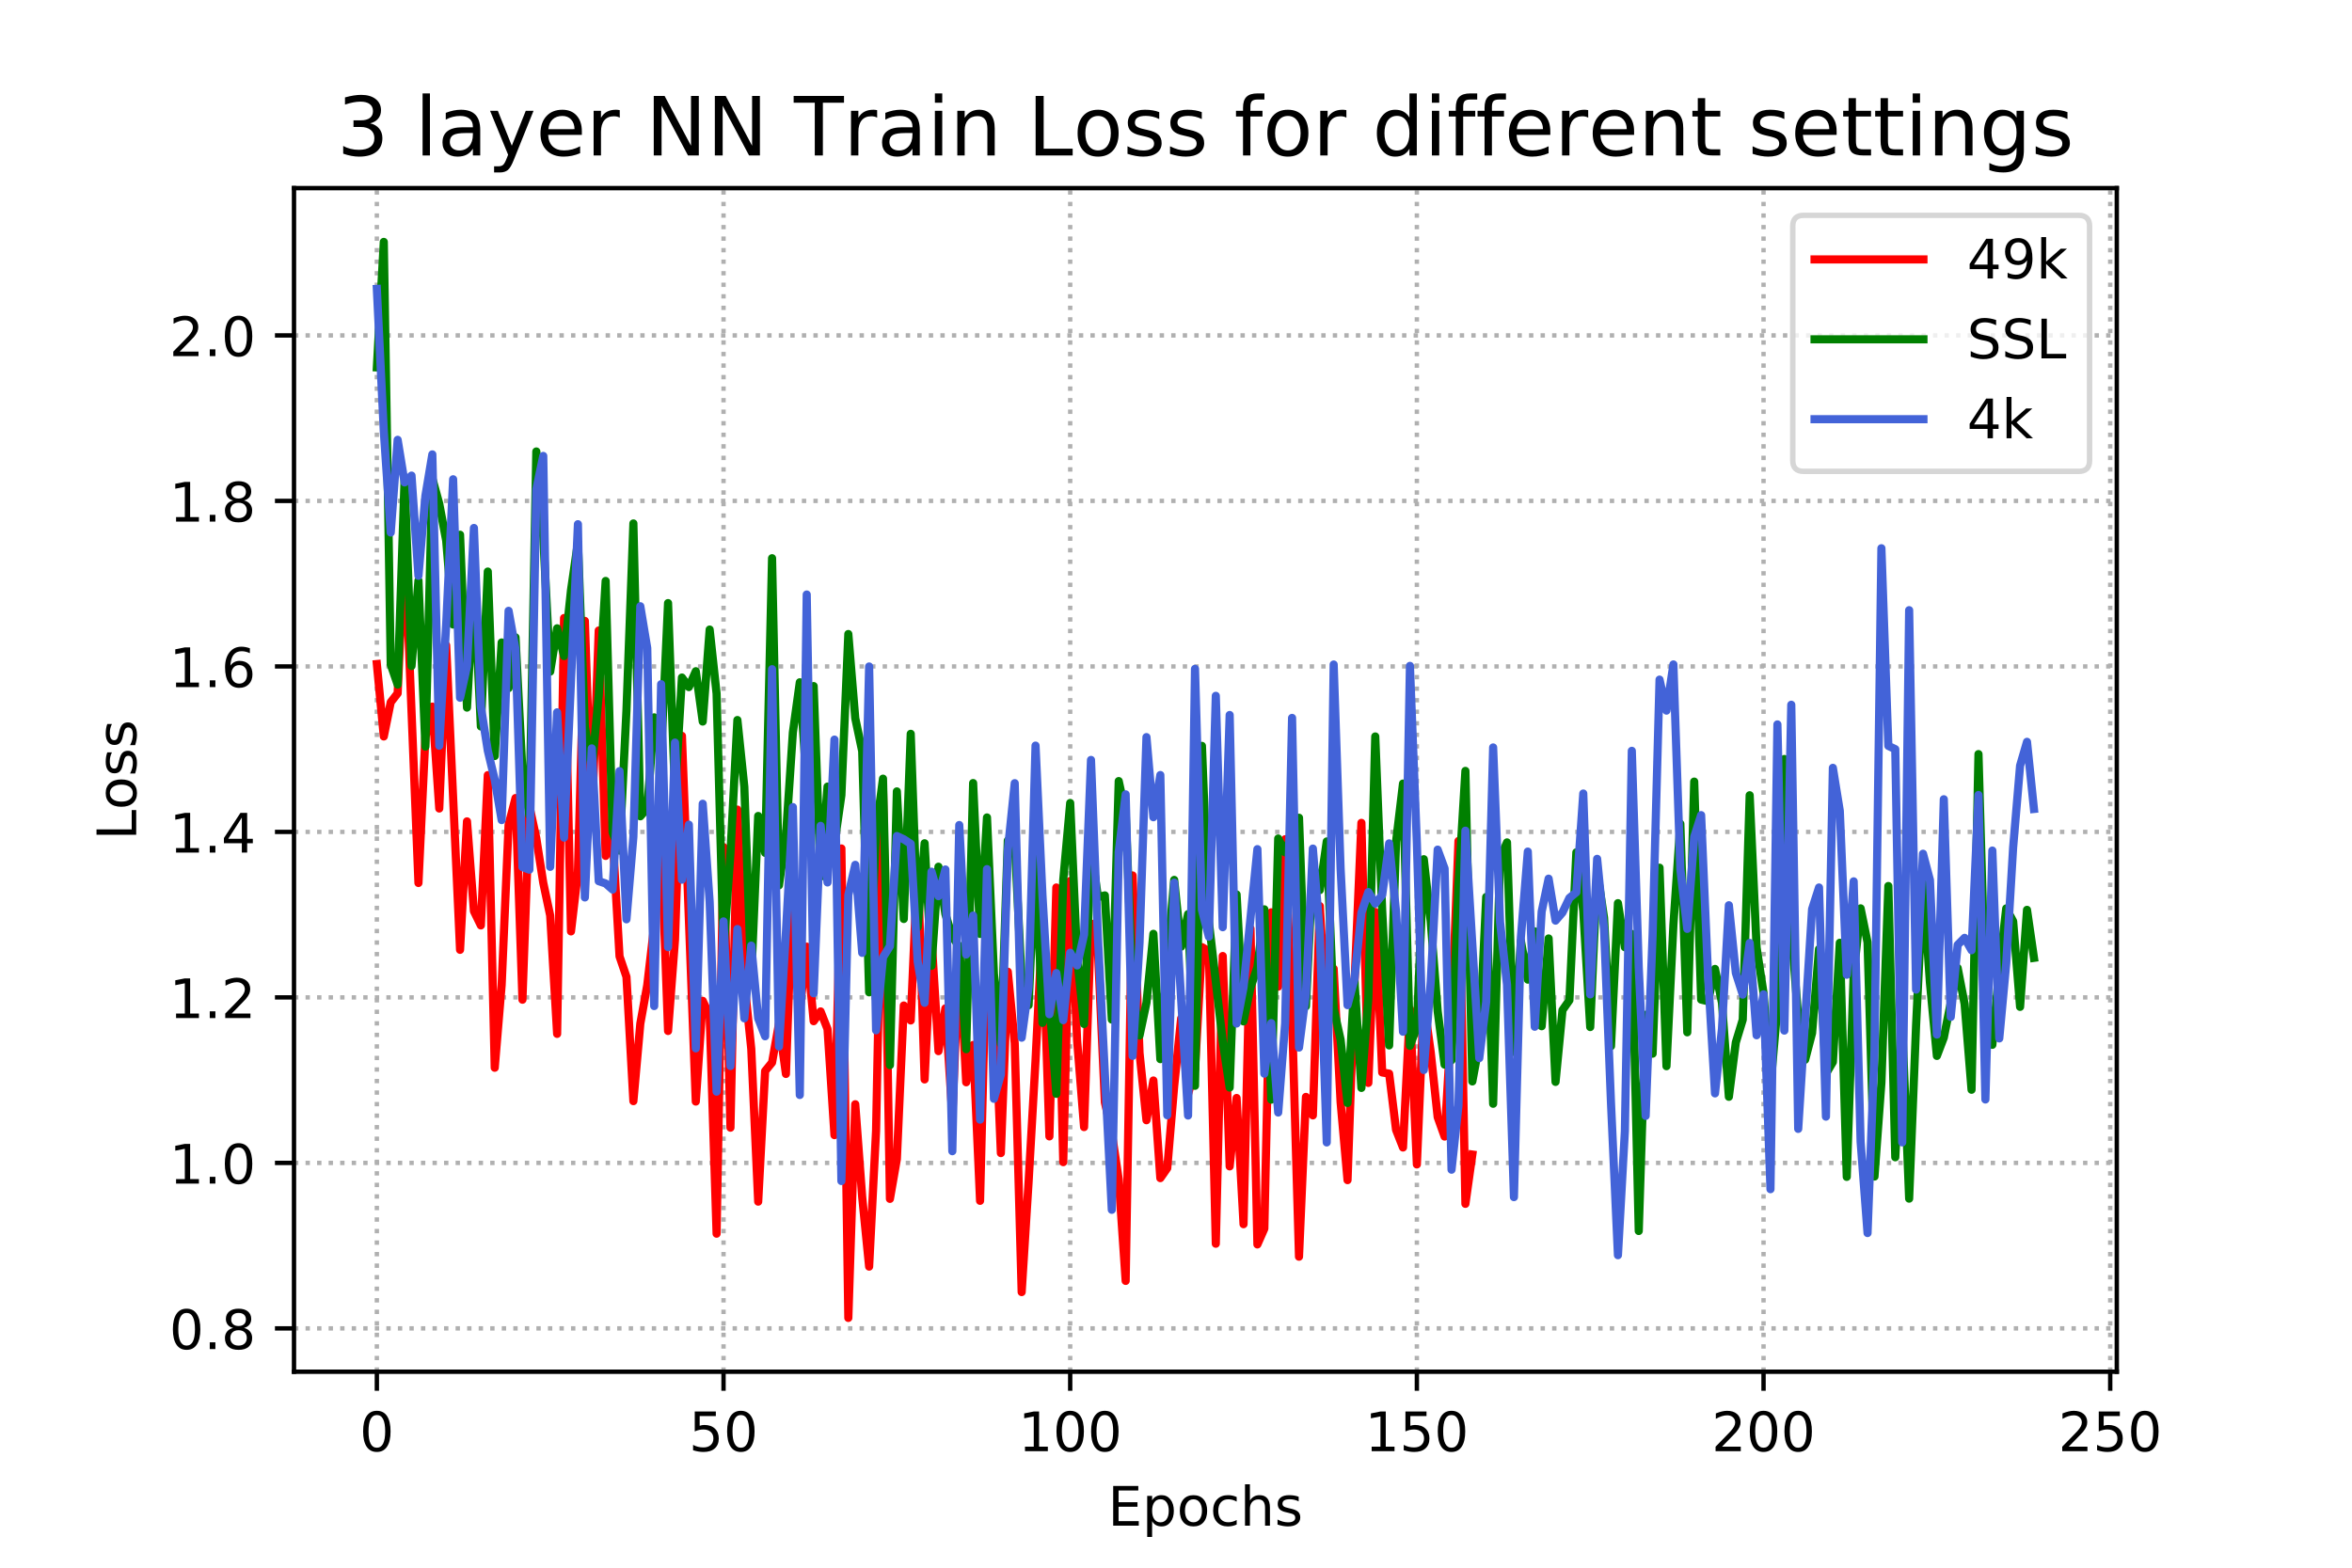 <?xml version="1.0" encoding="utf-8" standalone="no"?>
<!DOCTYPE svg PUBLIC "-//W3C//DTD SVG 1.1//EN"
  "http://www.w3.org/Graphics/SVG/1.1/DTD/svg11.dtd">
<!-- Created with matplotlib (https://matplotlib.org/) -->
<svg height="288pt" version="1.1" viewBox="0 0 432 288" width="432pt" xmlns="http://www.w3.org/2000/svg" xmlns:xlink="http://www.w3.org/1999/xlink">
 <defs>
  <style type="text/css">
*{stroke-linecap:butt;stroke-linejoin:round;}
  </style>
 </defs>
 <g id="figure_1">
  <g id="patch_1">
   <path d="M 0 288 
L 432 288 
L 432 0 
L 0 0 
z
" style="fill:#ffffff;"/>
  </g>
  <g id="axes_1">
   <g id="patch_2">
    <path d="M 54 252 
L 388.8 252 
L 388.8 34.56 
L 54 34.56 
z
" style="fill:#ffffff;"/>
   </g>
   <g id="matplotlib.axis_1">
    <g id="xtick_1">
     <g id="line2d_1">
      <path clip-path="url(#pffae01e88d)" d="M 69.218 252 
L 69.218 34.56 
" style="fill:none;stroke:#b0b0b0;stroke-dasharray:0.8,1.32;stroke-dashoffset:0;stroke-width:0.8;"/>
     </g>
     <g id="line2d_2">
      <defs>
       <path d="M 0 0 
L 0 3.5 
" id="mc24f0ca9da" style="stroke:#000000;stroke-width:0.8;"/>
      </defs>
      <g>
       <use style="stroke:#000000;stroke-width:0.8;" x="69.218" xlink:href="#mc24f0ca9da" y="252"/>
      </g>
     </g>
     <g id="text_1">
      <!-- 0 -->
      <defs>
       <path d="M 31.781 66.406 
Q 24.172 66.406 20.328 58.906 
Q 16.5 51.422 16.5 36.375 
Q 16.5 21.391 20.328 13.891 
Q 24.172 6.391 31.781 6.391 
Q 39.453 6.391 43.281 13.891 
Q 47.125 21.391 47.125 36.375 
Q 47.125 51.422 43.281 58.906 
Q 39.453 66.406 31.781 66.406 
z
M 31.781 74.219 
Q 44.047 74.219 50.516 64.516 
Q 56.984 54.828 56.984 36.375 
Q 56.984 17.969 50.516 8.266 
Q 44.047 -1.422 31.781 -1.422 
Q 19.531 -1.422 13.062 8.266 
Q 6.594 17.969 6.594 36.375 
Q 6.594 54.828 13.062 64.516 
Q 19.531 74.219 31.781 74.219 
z
" id="DejaVuSans-48"/>
      </defs>
      <g transform="translate(66.037 266.598)scale(0.1 -0.1)">
       <use xlink:href="#DejaVuSans-48"/>
      </g>
     </g>
    </g>
    <g id="xtick_2">
     <g id="line2d_3">
      <path clip-path="url(#pffae01e88d)" d="M 132.893 252 
L 132.893 34.56 
" style="fill:none;stroke:#b0b0b0;stroke-dasharray:0.8,1.32;stroke-dashoffset:0;stroke-width:0.8;"/>
     </g>
     <g id="line2d_4">
      <g>
       <use style="stroke:#000000;stroke-width:0.8;" x="132.893" xlink:href="#mc24f0ca9da" y="252"/>
      </g>
     </g>
     <g id="text_2">
      <!-- 50 -->
      <defs>
       <path d="M 10.797 72.906 
L 49.516 72.906 
L 49.516 64.594 
L 19.828 64.594 
L 19.828 46.734 
Q 21.969 47.469 24.109 47.828 
Q 26.266 48.188 28.422 48.188 
Q 40.625 48.188 47.75 41.5 
Q 54.891 34.812 54.891 23.391 
Q 54.891 11.625 47.562 5.094 
Q 40.234 -1.422 26.906 -1.422 
Q 22.312 -1.422 17.547 -0.641 
Q 12.797 0.141 7.719 1.703 
L 7.719 11.625 
Q 12.109 9.234 16.797 8.062 
Q 21.484 6.891 26.703 6.891 
Q 35.156 6.891 40.078 11.328 
Q 45.016 15.766 45.016 23.391 
Q 45.016 31 40.078 35.438 
Q 35.156 39.891 26.703 39.891 
Q 22.75 39.891 18.812 39.016 
Q 14.891 38.141 10.797 36.281 
z
" id="DejaVuSans-53"/>
      </defs>
      <g transform="translate(126.53 266.598)scale(0.1 -0.1)">
       <use xlink:href="#DejaVuSans-53"/>
       <use x="63.623" xlink:href="#DejaVuSans-48"/>
      </g>
     </g>
    </g>
    <g id="xtick_3">
     <g id="line2d_5">
      <path clip-path="url(#pffae01e88d)" d="M 196.567 252 
L 196.567 34.56 
" style="fill:none;stroke:#b0b0b0;stroke-dasharray:0.8,1.32;stroke-dashoffset:0;stroke-width:0.8;"/>
     </g>
     <g id="line2d_6">
      <g>
       <use style="stroke:#000000;stroke-width:0.8;" x="196.567" xlink:href="#mc24f0ca9da" y="252"/>
      </g>
     </g>
     <g id="text_3">
      <!-- 100 -->
      <defs>
       <path d="M 12.406 8.297 
L 28.516 8.297 
L 28.516 63.922 
L 10.984 60.406 
L 10.984 69.391 
L 28.422 72.906 
L 38.281 72.906 
L 38.281 8.297 
L 54.391 8.297 
L 54.391 0 
L 12.406 0 
z
" id="DejaVuSans-49"/>
      </defs>
      <g transform="translate(187.023 266.598)scale(0.1 -0.1)">
       <use xlink:href="#DejaVuSans-49"/>
       <use x="63.623" xlink:href="#DejaVuSans-48"/>
       <use x="127.246" xlink:href="#DejaVuSans-48"/>
      </g>
     </g>
    </g>
    <g id="xtick_4">
     <g id="line2d_7">
      <path clip-path="url(#pffae01e88d)" d="M 260.241 252 
L 260.241 34.56 
" style="fill:none;stroke:#b0b0b0;stroke-dasharray:0.8,1.32;stroke-dashoffset:0;stroke-width:0.8;"/>
     </g>
     <g id="line2d_8">
      <g>
       <use style="stroke:#000000;stroke-width:0.8;" x="260.241" xlink:href="#mc24f0ca9da" y="252"/>
      </g>
     </g>
     <g id="text_4">
      <!-- 150 -->
      <g transform="translate(250.698 266.598)scale(0.1 -0.1)">
       <use xlink:href="#DejaVuSans-49"/>
       <use x="63.623" xlink:href="#DejaVuSans-53"/>
       <use x="127.246" xlink:href="#DejaVuSans-48"/>
      </g>
     </g>
    </g>
    <g id="xtick_5">
     <g id="line2d_9">
      <path clip-path="url(#pffae01e88d)" d="M 323.916 252 
L 323.916 34.56 
" style="fill:none;stroke:#b0b0b0;stroke-dasharray:0.8,1.32;stroke-dashoffset:0;stroke-width:0.8;"/>
     </g>
     <g id="line2d_10">
      <g>
       <use style="stroke:#000000;stroke-width:0.8;" x="323.916" xlink:href="#mc24f0ca9da" y="252"/>
      </g>
     </g>
     <g id="text_5">
      <!-- 200 -->
      <defs>
       <path d="M 19.188 8.297 
L 53.609 8.297 
L 53.609 0 
L 7.328 0 
L 7.328 8.297 
Q 12.938 14.109 22.625 23.891 
Q 32.328 33.688 34.812 36.531 
Q 39.547 41.844 41.422 45.531 
Q 43.312 49.219 43.312 52.781 
Q 43.312 58.594 39.234 62.25 
Q 35.156 65.922 28.609 65.922 
Q 23.969 65.922 18.812 64.312 
Q 13.672 62.703 7.812 59.422 
L 7.812 69.391 
Q 13.766 71.781 18.938 73 
Q 24.125 74.219 28.422 74.219 
Q 39.75 74.219 46.484 68.547 
Q 53.219 62.891 53.219 53.422 
Q 53.219 48.922 51.531 44.891 
Q 49.859 40.875 45.406 35.406 
Q 44.188 33.984 37.641 27.219 
Q 31.109 20.453 19.188 8.297 
z
" id="DejaVuSans-50"/>
      </defs>
      <g transform="translate(314.372 266.598)scale(0.1 -0.1)">
       <use xlink:href="#DejaVuSans-50"/>
       <use x="63.623" xlink:href="#DejaVuSans-48"/>
       <use x="127.246" xlink:href="#DejaVuSans-48"/>
      </g>
     </g>
    </g>
    <g id="xtick_6">
     <g id="line2d_11">
      <path clip-path="url(#pffae01e88d)" d="M 387.59 252 
L 387.59 34.56 
" style="fill:none;stroke:#b0b0b0;stroke-dasharray:0.8,1.32;stroke-dashoffset:0;stroke-width:0.8;"/>
     </g>
     <g id="line2d_12">
      <g>
       <use style="stroke:#000000;stroke-width:0.8;" x="387.59" xlink:href="#mc24f0ca9da" y="252"/>
      </g>
     </g>
     <g id="text_6">
      <!-- 250 -->
      <g transform="translate(378.046 266.598)scale(0.1 -0.1)">
       <use xlink:href="#DejaVuSans-50"/>
       <use x="63.623" xlink:href="#DejaVuSans-53"/>
       <use x="127.246" xlink:href="#DejaVuSans-48"/>
      </g>
     </g>
    </g>
    <g id="text_7">
     <!-- Epochs -->
     <defs>
      <path d="M 9.812 72.906 
L 55.906 72.906 
L 55.906 64.594 
L 19.672 64.594 
L 19.672 43.016 
L 54.391 43.016 
L 54.391 34.719 
L 19.672 34.719 
L 19.672 8.297 
L 56.781 8.297 
L 56.781 0 
L 9.812 0 
z
" id="DejaVuSans-69"/>
      <path d="M 18.109 8.203 
L 18.109 -20.797 
L 9.078 -20.797 
L 9.078 54.688 
L 18.109 54.688 
L 18.109 46.391 
Q 20.953 51.266 25.266 53.625 
Q 29.594 56 35.594 56 
Q 45.562 56 51.781 48.094 
Q 58.016 40.188 58.016 27.297 
Q 58.016 14.406 51.781 6.484 
Q 45.562 -1.422 35.594 -1.422 
Q 29.594 -1.422 25.266 0.953 
Q 20.953 3.328 18.109 8.203 
z
M 48.688 27.297 
Q 48.688 37.203 44.609 42.844 
Q 40.531 48.484 33.406 48.484 
Q 26.266 48.484 22.188 42.844 
Q 18.109 37.203 18.109 27.297 
Q 18.109 17.391 22.188 11.75 
Q 26.266 6.109 33.406 6.109 
Q 40.531 6.109 44.609 11.75 
Q 48.688 17.391 48.688 27.297 
z
" id="DejaVuSans-112"/>
      <path d="M 30.609 48.391 
Q 23.391 48.391 19.188 42.75 
Q 14.984 37.109 14.984 27.297 
Q 14.984 17.484 19.156 11.844 
Q 23.344 6.203 30.609 6.203 
Q 37.797 6.203 41.984 11.859 
Q 46.188 17.531 46.188 27.297 
Q 46.188 37.016 41.984 42.703 
Q 37.797 48.391 30.609 48.391 
z
M 30.609 56 
Q 42.328 56 49.016 48.375 
Q 55.719 40.766 55.719 27.297 
Q 55.719 13.875 49.016 6.219 
Q 42.328 -1.422 30.609 -1.422 
Q 18.844 -1.422 12.172 6.219 
Q 5.516 13.875 5.516 27.297 
Q 5.516 40.766 12.172 48.375 
Q 18.844 56 30.609 56 
z
" id="DejaVuSans-111"/>
      <path d="M 48.781 52.594 
L 48.781 44.188 
Q 44.969 46.297 41.141 47.344 
Q 37.312 48.391 33.406 48.391 
Q 24.656 48.391 19.812 42.844 
Q 14.984 37.312 14.984 27.297 
Q 14.984 17.281 19.812 11.734 
Q 24.656 6.203 33.406 6.203 
Q 37.312 6.203 41.141 7.25 
Q 44.969 8.297 48.781 10.406 
L 48.781 2.094 
Q 45.016 0.344 40.984 -0.531 
Q 36.969 -1.422 32.422 -1.422 
Q 20.062 -1.422 12.781 6.344 
Q 5.516 14.109 5.516 27.297 
Q 5.516 40.672 12.859 48.328 
Q 20.219 56 33.016 56 
Q 37.156 56 41.109 55.141 
Q 45.062 54.297 48.781 52.594 
z
" id="DejaVuSans-99"/>
      <path d="M 54.891 33.016 
L 54.891 0 
L 45.906 0 
L 45.906 32.719 
Q 45.906 40.484 42.875 44.328 
Q 39.844 48.188 33.797 48.188 
Q 26.516 48.188 22.312 43.547 
Q 18.109 38.922 18.109 30.906 
L 18.109 0 
L 9.078 0 
L 9.078 75.984 
L 18.109 75.984 
L 18.109 46.188 
Q 21.344 51.125 25.703 53.562 
Q 30.078 56 35.797 56 
Q 45.219 56 50.047 50.172 
Q 54.891 44.344 54.891 33.016 
z
" id="DejaVuSans-104"/>
      <path d="M 44.281 53.078 
L 44.281 44.578 
Q 40.484 46.531 36.375 47.5 
Q 32.281 48.484 27.875 48.484 
Q 21.188 48.484 17.844 46.438 
Q 14.5 44.391 14.5 40.281 
Q 14.5 37.156 16.891 35.375 
Q 19.281 33.594 26.516 31.984 
L 29.594 31.297 
Q 39.156 29.25 43.188 25.516 
Q 47.219 21.781 47.219 15.094 
Q 47.219 7.469 41.188 3.016 
Q 35.156 -1.422 24.609 -1.422 
Q 20.219 -1.422 15.453 -0.562 
Q 10.688 0.297 5.422 2 
L 5.422 11.281 
Q 10.406 8.688 15.234 7.391 
Q 20.062 6.109 24.812 6.109 
Q 31.156 6.109 34.562 8.281 
Q 37.984 10.453 37.984 14.406 
Q 37.984 18.062 35.516 20.016 
Q 33.062 21.969 24.703 23.781 
L 21.578 24.516 
Q 13.234 26.266 9.516 29.906 
Q 5.812 33.547 5.812 39.891 
Q 5.812 47.609 11.281 51.797 
Q 16.75 56 26.812 56 
Q 31.781 56 36.172 55.266 
Q 40.578 54.547 44.281 53.078 
z
" id="DejaVuSans-115"/>
     </defs>
     <g transform="translate(203.484 280.277)scale(0.1 -0.1)">
      <use xlink:href="#DejaVuSans-69"/>
      <use x="63.184" xlink:href="#DejaVuSans-112"/>
      <use x="126.66" xlink:href="#DejaVuSans-111"/>
      <use x="187.842" xlink:href="#DejaVuSans-99"/>
      <use x="242.822" xlink:href="#DejaVuSans-104"/>
      <use x="306.201" xlink:href="#DejaVuSans-115"/>
     </g>
    </g>
   </g>
   <g id="matplotlib.axis_2">
    <g id="ytick_1">
     <g id="line2d_13">
      <path clip-path="url(#pffae01e88d)" d="M 54 244.04 
L 388.8 244.04 
" style="fill:none;stroke:#b0b0b0;stroke-dasharray:0.8,1.32;stroke-dashoffset:0;stroke-width:0.8;"/>
     </g>
     <g id="line2d_14">
      <defs>
       <path d="M 0 0 
L -3.5 0 
" id="m0cba5e90af" style="stroke:#000000;stroke-width:0.8;"/>
      </defs>
      <g>
       <use style="stroke:#000000;stroke-width:0.8;" x="54" xlink:href="#m0cba5e90af" y="244.04"/>
      </g>
     </g>
     <g id="text_8">
      <!-- 0.8 -->
      <defs>
       <path d="M 10.688 12.406 
L 21 12.406 
L 21 0 
L 10.688 0 
z
" id="DejaVuSans-46"/>
       <path d="M 31.781 34.625 
Q 24.75 34.625 20.719 30.859 
Q 16.703 27.094 16.703 20.516 
Q 16.703 13.922 20.719 10.156 
Q 24.75 6.391 31.781 6.391 
Q 38.812 6.391 42.859 10.172 
Q 46.922 13.969 46.922 20.516 
Q 46.922 27.094 42.891 30.859 
Q 38.875 34.625 31.781 34.625 
z
M 21.922 38.812 
Q 15.578 40.375 12.031 44.719 
Q 8.5 49.078 8.5 55.328 
Q 8.5 64.062 14.719 69.141 
Q 20.953 74.219 31.781 74.219 
Q 42.672 74.219 48.875 69.141 
Q 55.078 64.062 55.078 55.328 
Q 55.078 49.078 51.531 44.719 
Q 48 40.375 41.703 38.812 
Q 48.828 37.156 52.797 32.312 
Q 56.781 27.484 56.781 20.516 
Q 56.781 9.906 50.312 4.234 
Q 43.844 -1.422 31.781 -1.422 
Q 19.734 -1.422 13.25 4.234 
Q 6.781 9.906 6.781 20.516 
Q 6.781 27.484 10.781 32.312 
Q 14.797 37.156 21.922 38.812 
z
M 18.312 54.391 
Q 18.312 48.734 21.844 45.562 
Q 25.391 42.391 31.781 42.391 
Q 38.141 42.391 41.719 45.562 
Q 45.312 48.734 45.312 54.391 
Q 45.312 60.062 41.719 63.234 
Q 38.141 66.406 31.781 66.406 
Q 25.391 66.406 21.844 63.234 
Q 18.312 60.062 18.312 54.391 
z
" id="DejaVuSans-56"/>
      </defs>
      <g transform="translate(31.097 247.839)scale(0.1 -0.1)">
       <use xlink:href="#DejaVuSans-48"/>
       <use x="63.623" xlink:href="#DejaVuSans-46"/>
       <use x="95.41" xlink:href="#DejaVuSans-56"/>
      </g>
     </g>
    </g>
    <g id="ytick_2">
     <g id="line2d_15">
      <path clip-path="url(#pffae01e88d)" d="M 54 213.636 
L 388.8 213.636 
" style="fill:none;stroke:#b0b0b0;stroke-dasharray:0.8,1.32;stroke-dashoffset:0;stroke-width:0.8;"/>
     </g>
     <g id="line2d_16">
      <g>
       <use style="stroke:#000000;stroke-width:0.8;" x="54" xlink:href="#m0cba5e90af" y="213.636"/>
      </g>
     </g>
     <g id="text_9">
      <!-- 1.0 -->
      <g transform="translate(31.097 217.436)scale(0.1 -0.1)">
       <use xlink:href="#DejaVuSans-49"/>
       <use x="63.623" xlink:href="#DejaVuSans-46"/>
       <use x="95.41" xlink:href="#DejaVuSans-48"/>
      </g>
     </g>
    </g>
    <g id="ytick_3">
     <g id="line2d_17">
      <path clip-path="url(#pffae01e88d)" d="M 54 183.233 
L 388.8 183.233 
" style="fill:none;stroke:#b0b0b0;stroke-dasharray:0.8,1.32;stroke-dashoffset:0;stroke-width:0.8;"/>
     </g>
     <g id="line2d_18">
      <g>
       <use style="stroke:#000000;stroke-width:0.8;" x="54" xlink:href="#m0cba5e90af" y="183.233"/>
      </g>
     </g>
     <g id="text_10">
      <!-- 1.2 -->
      <g transform="translate(31.097 187.032)scale(0.1 -0.1)">
       <use xlink:href="#DejaVuSans-49"/>
       <use x="63.623" xlink:href="#DejaVuSans-46"/>
       <use x="95.41" xlink:href="#DejaVuSans-50"/>
      </g>
     </g>
    </g>
    <g id="ytick_4">
     <g id="line2d_19">
      <path clip-path="url(#pffae01e88d)" d="M 54 152.83 
L 388.8 152.83 
" style="fill:none;stroke:#b0b0b0;stroke-dasharray:0.8,1.32;stroke-dashoffset:0;stroke-width:0.8;"/>
     </g>
     <g id="line2d_20">
      <g>
       <use style="stroke:#000000;stroke-width:0.8;" x="54" xlink:href="#m0cba5e90af" y="152.83"/>
      </g>
     </g>
     <g id="text_11">
      <!-- 1.4 -->
      <defs>
       <path d="M 37.797 64.312 
L 12.891 25.391 
L 37.797 25.391 
z
M 35.203 72.906 
L 47.609 72.906 
L 47.609 25.391 
L 58.016 25.391 
L 58.016 17.188 
L 47.609 17.188 
L 47.609 0 
L 37.797 0 
L 37.797 17.188 
L 4.891 17.188 
L 4.891 26.703 
z
" id="DejaVuSans-52"/>
      </defs>
      <g transform="translate(31.097 156.629)scale(0.1 -0.1)">
       <use xlink:href="#DejaVuSans-49"/>
       <use x="63.623" xlink:href="#DejaVuSans-46"/>
       <use x="95.41" xlink:href="#DejaVuSans-52"/>
      </g>
     </g>
    </g>
    <g id="ytick_5">
     <g id="line2d_21">
      <path clip-path="url(#pffae01e88d)" d="M 54 122.426 
L 388.8 122.426 
" style="fill:none;stroke:#b0b0b0;stroke-dasharray:0.8,1.32;stroke-dashoffset:0;stroke-width:0.8;"/>
     </g>
     <g id="line2d_22">
      <g>
       <use style="stroke:#000000;stroke-width:0.8;" x="54" xlink:href="#m0cba5e90af" y="122.426"/>
      </g>
     </g>
     <g id="text_12">
      <!-- 1.6 -->
      <defs>
       <path d="M 33.016 40.375 
Q 26.375 40.375 22.484 35.828 
Q 18.609 31.297 18.609 23.391 
Q 18.609 15.531 22.484 10.953 
Q 26.375 6.391 33.016 6.391 
Q 39.656 6.391 43.531 10.953 
Q 47.406 15.531 47.406 23.391 
Q 47.406 31.297 43.531 35.828 
Q 39.656 40.375 33.016 40.375 
z
M 52.594 71.297 
L 52.594 62.312 
Q 48.875 64.062 45.094 64.984 
Q 41.312 65.922 37.594 65.922 
Q 27.828 65.922 22.672 59.328 
Q 17.531 52.734 16.797 39.406 
Q 19.672 43.656 24.016 45.922 
Q 28.375 48.188 33.594 48.188 
Q 44.578 48.188 50.953 41.516 
Q 57.328 34.859 57.328 23.391 
Q 57.328 12.156 50.688 5.359 
Q 44.047 -1.422 33.016 -1.422 
Q 20.359 -1.422 13.672 8.266 
Q 6.984 17.969 6.984 36.375 
Q 6.984 53.656 15.188 63.938 
Q 23.391 74.219 37.203 74.219 
Q 40.922 74.219 44.703 73.484 
Q 48.484 72.75 52.594 71.297 
z
" id="DejaVuSans-54"/>
      </defs>
      <g transform="translate(31.097 126.226)scale(0.1 -0.1)">
       <use xlink:href="#DejaVuSans-49"/>
       <use x="63.623" xlink:href="#DejaVuSans-46"/>
       <use x="95.41" xlink:href="#DejaVuSans-54"/>
      </g>
     </g>
    </g>
    <g id="ytick_6">
     <g id="line2d_23">
      <path clip-path="url(#pffae01e88d)" d="M 54 92.023 
L 388.8 92.023 
" style="fill:none;stroke:#b0b0b0;stroke-dasharray:0.8,1.32;stroke-dashoffset:0;stroke-width:0.8;"/>
     </g>
     <g id="line2d_24">
      <g>
       <use style="stroke:#000000;stroke-width:0.8;" x="54" xlink:href="#m0cba5e90af" y="92.023"/>
      </g>
     </g>
     <g id="text_13">
      <!-- 1.8 -->
      <g transform="translate(31.097 95.822)scale(0.1 -0.1)">
       <use xlink:href="#DejaVuSans-49"/>
       <use x="63.623" xlink:href="#DejaVuSans-46"/>
       <use x="95.41" xlink:href="#DejaVuSans-56"/>
      </g>
     </g>
    </g>
    <g id="ytick_7">
     <g id="line2d_25">
      <path clip-path="url(#pffae01e88d)" d="M 54 61.62 
L 388.8 61.62 
" style="fill:none;stroke:#b0b0b0;stroke-dasharray:0.8,1.32;stroke-dashoffset:0;stroke-width:0.8;"/>
     </g>
     <g id="line2d_26">
      <g>
       <use style="stroke:#000000;stroke-width:0.8;" x="54" xlink:href="#m0cba5e90af" y="61.62"/>
      </g>
     </g>
     <g id="text_14">
      <!-- 2.0 -->
      <g transform="translate(31.097 65.419)scale(0.1 -0.1)">
       <use xlink:href="#DejaVuSans-50"/>
       <use x="63.623" xlink:href="#DejaVuSans-46"/>
       <use x="95.41" xlink:href="#DejaVuSans-48"/>
      </g>
     </g>
    </g>
    <g id="text_15">
     <!-- Loss -->
     <defs>
      <path d="M 9.812 72.906 
L 19.672 72.906 
L 19.672 8.297 
L 55.172 8.297 
L 55.172 0 
L 9.812 0 
z
" id="DejaVuSans-76"/>
     </defs>
     <g transform="translate(25.017 154.334)rotate(-90)scale(0.1 -0.1)">
      <use xlink:href="#DejaVuSans-76"/>
      <use x="55.697" xlink:href="#DejaVuSans-111"/>
      <use x="116.879" xlink:href="#DejaVuSans-115"/>
      <use x="168.979" xlink:href="#DejaVuSans-115"/>
     </g>
    </g>
   </g>
   <g id="line2d_27">
    <path clip-path="url(#pffae01e88d)" d="M 69.218 121.993 
L 70.492 135.296 
L 71.765 129.004 
L 73.039 127.367 
L 74.312 99.097 
L 76.859 162.211 
L 78.133 135.438 
L 79.406 129.813 
L 80.68 148.529 
L 81.953 118.554 
L 84.5 174.491 
L 85.774 150.896 
L 87.047 167.39 
L 88.321 170.009 
L 89.594 142.4 
L 90.867 196.155 
L 92.141 180.947 
L 93.414 151.545 
L 94.688 146.61 
L 95.961 183.653 
L 97.235 148.072 
L 98.508 153.995 
L 99.782 162.179 
L 101.055 168.195 
L 102.329 189.931 
L 103.602 113.54 
L 104.876 171.105 
L 106.149 160.224 
L 107.423 114.066 
L 108.696 151.638 
L 109.97 115.832 
L 111.243 157.238 
L 112.517 153.528 
L 113.79 175.694 
L 115.064 179.455 
L 116.337 202.287 
L 117.611 188.041 
L 118.884 180.971 
L 120.158 170.046 
L 121.431 154.333 
L 122.705 189.398 
L 123.978 172.655 
L 125.252 135.183 
L 127.799 202.364 
L 129.072 183.864 
L 130.346 186.547 
L 131.619 226.638 
L 132.893 155.619 
L 134.166 207.165 
L 135.44 148.729 
L 136.713 180.335 
L 137.987 192.687 
L 139.26 220.754 
L 140.534 196.758 
L 141.807 195.194 
L 143.08 188.028 
L 144.354 197.293 
L 145.627 161.797 
L 146.901 185.663 
L 148.174 173.91 
L 149.448 187.601 
L 150.721 185.809 
L 151.995 189.051 
L 153.268 208.533 
L 154.542 155.872 
L 155.815 242.116 
L 157.089 202.862 
L 158.362 219.891 
L 159.636 232.688 
L 160.909 207.734 
L 162.183 144.1 
L 163.456 220.242 
L 164.73 212.926 
L 166.003 184.723 
L 167.277 187.467 
L 168.55 158.43 
L 169.824 198.301 
L 171.097 172.167 
L 172.371 193.104 
L 173.644 185.246 
L 174.918 204.959 
L 176.191 174.621 
L 177.465 198.822 
L 178.738 191.977 
L 180.012 220.604 
L 181.285 169.094 
L 182.559 181.184 
L 183.832 211.833 
L 185.106 178.511 
L 186.379 191.643 
L 187.653 237.367 
L 188.926 217.117 
L 190.2 194.784 
L 191.473 169.669 
L 192.747 208.766 
L 194.02 163.042 
L 195.293 213.496 
L 196.567 161.839 
L 197.84 191.153 
L 199.114 207.057 
L 200.387 169.649 
L 201.661 174.709 
L 202.934 202.499 
L 204.208 208.127 
L 205.481 216.66 
L 206.755 235.313 
L 208.028 160.829 
L 209.302 193.427 
L 210.575 205.795 
L 211.849 198.5 
L 213.122 216.432 
L 214.396 214.602 
L 215.669 199.5 
L 216.943 187.092 
L 218.216 200.991 
L 219.49 196.511 
L 220.763 173.996 
L 222.037 174.734 
L 223.31 228.485 
L 224.584 175.631 
L 225.857 214.274 
L 227.131 201.714 
L 228.404 224.894 
L 229.678 170.594 
L 230.951 228.612 
L 232.225 225.723 
L 233.498 167.604 
L 234.772 181.256 
L 236.045 154.178 
L 237.319 186.883 
L 238.592 230.868 
L 239.866 201.515 
L 241.139 204.906 
L 242.413 166.456 
L 243.686 188.16 
L 244.96 177.973 
L 246.233 202.47 
L 247.507 216.8 
L 248.78 180.873 
L 250.053 151.169 
L 251.327 198.941 
L 252.6 167.535 
L 253.874 197.021 
L 255.147 197.234 
L 256.421 207.574 
L 257.694 210.805 
L 258.968 185.386 
L 260.241 213.916 
L 261.515 184.103 
L 262.788 193.318 
L 264.062 205.226 
L 265.335 208.796 
L 266.609 187.125 
L 267.882 154.5 
L 269.156 221.157 
L 270.429 212.101 
L 270.429 212.101 
" style="fill:none;stroke:#ff0000;stroke-linecap:square;stroke-width:1.5;"/>
   </g>
   <g id="line2d_28">
    <path clip-path="url(#pffae01e88d)" d="M 69.218 67.499 
L 70.492 44.444 
L 71.765 122.079 
L 73.039 125.766 
L 74.312 88.032 
L 75.586 122.349 
L 76.859 106.663 
L 78.133 137.165 
L 79.406 87.89 
L 80.68 92.542 
L 81.953 99.31 
L 83.227 114.731 
L 84.5 98.237 
L 85.774 129.99 
L 87.047 107.04 
L 88.321 133.451 
L 89.594 105.001 
L 90.867 138.885 
L 92.141 118.031 
L 93.414 126.421 
L 94.688 117.091 
L 95.961 141.796 
L 97.235 149.805 
L 98.508 82.941 
L 99.782 98.636 
L 101.055 123.382 
L 102.329 115.427 
L 103.602 120.524 
L 104.876 108.435 
L 106.149 99.643 
L 107.423 133.456 
L 108.696 141.316 
L 109.97 127.766 
L 111.243 106.727 
L 112.517 152.921 
L 113.79 156.248 
L 115.064 130.481 
L 116.337 96.163 
L 117.611 149.961 
L 118.884 148.506 
L 120.158 131.789 
L 121.431 138.625 
L 122.705 110.795 
L 123.978 145.966 
L 125.252 124.47 
L 126.525 126.223 
L 127.799 123.312 
L 129.072 132.555 
L 130.346 115.658 
L 131.619 127.426 
L 132.893 174.664 
L 134.166 156.735 
L 135.44 132.28 
L 136.713 144.551 
L 137.987 179.647 
L 139.26 149.901 
L 140.534 156.678 
L 141.807 102.553 
L 143.08 162.644 
L 144.354 153.633 
L 145.627 134.567 
L 146.901 125.345 
L 148.174 144.051 
L 149.448 126.043 
L 150.721 161.053 
L 151.995 144.505 
L 153.268 154.976 
L 154.542 146.08 
L 155.815 116.478 
L 157.089 131.945 
L 158.362 138.002 
L 159.636 182.297 
L 160.909 152.645 
L 162.183 143.048 
L 163.456 195.675 
L 164.73 145.389 
L 166.003 168.823 
L 167.277 134.81 
L 168.55 170.352 
L 169.824 154.918 
L 171.097 177.429 
L 172.371 159.226 
L 173.644 167.926 
L 174.918 172.074 
L 176.191 173.924 
L 177.465 192.749 
L 178.738 143.853 
L 180.012 171.57 
L 181.285 150.175 
L 182.559 178.898 
L 183.832 191.751 
L 185.106 154.416 
L 186.379 154.751 
L 187.653 180.105 
L 188.926 184.67 
L 190.2 156.705 
L 191.473 187.917 
L 192.747 184.043 
L 194.02 200.945 
L 195.293 161.635 
L 196.567 147.513 
L 197.84 175.941 
L 199.114 188.114 
L 200.387 155.817 
L 201.661 164.801 
L 202.934 164.496 
L 204.208 187.304 
L 205.481 143.494 
L 206.755 149.37 
L 208.028 181.387 
L 209.302 190.238 
L 210.575 184.201 
L 211.849 171.555 
L 213.122 194.571 
L 214.396 176.323 
L 215.669 161.65 
L 216.943 173.917 
L 218.216 167.932 
L 219.49 199.473 
L 220.763 137.027 
L 222.037 169.321 
L 224.584 191.322 
L 225.857 199.794 
L 227.131 164.323 
L 228.404 187.641 
L 229.678 181.44 
L 230.951 177.684 
L 232.225 167.055 
L 233.498 202.013 
L 234.772 154.046 
L 236.045 156.589 
L 237.319 153.198 
L 238.592 150.231 
L 239.866 184.865 
L 241.139 158.819 
L 242.413 163.525 
L 243.686 154.583 
L 244.96 185.265 
L 246.233 191.016 
L 247.507 202.628 
L 248.78 180.131 
L 250.053 199.858 
L 251.327 183.441 
L 252.6 135.295 
L 253.874 167.325 
L 255.147 192.051 
L 256.421 154.605 
L 257.694 143.949 
L 258.968 192.128 
L 260.241 188.635 
L 261.515 157.847 
L 262.788 169.332 
L 264.062 185.774 
L 265.335 195.58 
L 266.609 194.771 
L 267.882 162.451 
L 269.156 141.623 
L 270.429 198.669 
L 271.703 191.813 
L 272.976 164.778 
L 274.25 202.772 
L 275.523 157.703 
L 276.797 154.759 
L 278.07 193.256 
L 279.344 172.851 
L 280.617 179.964 
L 281.891 171.103 
L 283.164 188.526 
L 284.438 172.405 
L 285.711 198.754 
L 286.985 185.573 
L 288.258 183.751 
L 289.532 156.589 
L 290.805 167.37 
L 292.079 188.68 
L 293.352 160.076 
L 294.626 168.625 
L 295.899 192.192 
L 297.173 165.921 
L 298.446 174.017 
L 299.72 171.577 
L 300.993 226.145 
L 302.266 186.431 
L 303.54 193.57 
L 304.813 159.405 
L 306.087 195.868 
L 307.36 169.894 
L 308.634 151.342 
L 309.907 189.643 
L 311.181 143.589 
L 312.454 183.634 
L 313.728 183.941 
L 315.001 178.001 
L 316.275 184.202 
L 317.548 201.493 
L 318.822 191.508 
L 320.095 187.331 
L 321.369 146.098 
L 322.642 174.072 
L 323.916 182.434 
L 325.189 199.657 
L 326.463 185.019 
L 327.736 139.441 
L 329.01 170.787 
L 330.283 186.958 
L 331.557 194.676 
L 332.83 189.79 
L 334.104 174.346 
L 335.377 197.261 
L 336.651 195.101 
L 337.924 173.197 
L 339.198 216.201 
L 340.471 179.022 
L 341.745 166.877 
L 343.018 173.116 
L 344.292 216.144 
L 345.565 198.862 
L 346.839 162.77 
L 348.112 212.601 
L 349.386 188.242 
L 350.659 220.202 
L 351.933 188.389 
L 353.206 162.25 
L 354.479 180.56 
L 355.753 193.98 
L 357.026 190.624 
L 359.573 177.83 
L 360.847 184.438 
L 362.12 200.196 
L 363.394 138.536 
L 364.667 182.927 
L 365.941 191.943 
L 367.214 178.091 
L 368.488 166.889 
L 369.761 169.242 
L 371.035 184.971 
L 372.308 167.151 
L 373.582 175.966 
L 373.582 175.966 
" style="fill:none;stroke:#008000;stroke-linecap:square;stroke-width:1.5;"/>
   </g>
   <g id="line2d_29">
    <path clip-path="url(#pffae01e88d)" d="M 69.218 53.075 
L 70.492 79.217 
L 71.765 97.827 
L 73.039 80.803 
L 74.312 88.624 
L 75.586 87.373 
L 76.859 105.777 
L 78.133 91.098 
L 79.406 83.479 
L 80.68 136.996 
L 81.953 114.731 
L 83.227 88.049 
L 84.5 128.181 
L 85.774 122.392 
L 87.047 96.995 
L 88.321 129.798 
L 89.594 137.898 
L 90.867 143.226 
L 92.141 150.657 
L 93.414 112.214 
L 94.688 119.295 
L 95.961 159.292 
L 97.235 159.765 
L 98.508 89.909 
L 99.782 83.761 
L 101.055 159.248 
L 102.329 130.863 
L 103.602 153.879 
L 106.149 96.3 
L 107.423 164.869 
L 108.696 137.491 
L 109.97 161.876 
L 111.243 162.302 
L 112.517 163.421 
L 113.79 141.663 
L 115.064 168.885 
L 116.337 153.715 
L 117.611 111.376 
L 118.884 119.065 
L 120.158 184.824 
L 121.431 125.692 
L 122.705 174 
L 123.978 136.421 
L 125.252 161.605 
L 126.525 151.499 
L 127.799 192.59 
L 129.072 147.658 
L 130.346 165.666 
L 131.619 200.542 
L 132.893 169.273 
L 134.166 195.836 
L 135.44 170.672 
L 136.713 187.077 
L 137.987 173.719 
L 139.26 187.073 
L 140.534 190.373 
L 141.807 122.939 
L 143.08 192.26 
L 144.354 171.256 
L 145.627 148.273 
L 146.901 201.159 
L 148.174 109.219 
L 149.448 182.477 
L 150.721 151.717 
L 151.995 162.112 
L 153.268 135.873 
L 154.542 216.964 
L 155.815 164.409 
L 157.089 158.881 
L 158.362 175.047 
L 159.636 122.441 
L 160.909 189.275 
L 162.183 175.863 
L 163.456 173.815 
L 164.73 153.591 
L 166.003 154.189 
L 167.277 155.022 
L 168.55 176.657 
L 169.824 184.226 
L 171.097 160.141 
L 172.371 164.635 
L 173.644 159.734 
L 174.918 211.483 
L 176.191 151.566 
L 177.465 175.352 
L 178.738 168.201 
L 180.012 205.687 
L 181.285 159.668 
L 182.559 201.861 
L 183.832 197.405 
L 185.106 156.207 
L 186.379 143.878 
L 187.653 190.632 
L 188.926 181.343 
L 190.2 136.978 
L 191.473 164.451 
L 192.747 186.322 
L 194.02 178.765 
L 195.293 187.413 
L 196.567 175.026 
L 197.84 177.357 
L 199.114 171.687 
L 200.387 139.609 
L 201.661 172.171 
L 204.208 222.251 
L 205.481 156.531 
L 206.755 145.931 
L 208.028 193.976 
L 209.302 173.21 
L 210.575 135.416 
L 211.849 150.128 
L 213.122 142.383 
L 214.396 204.883 
L 215.669 162.147 
L 218.216 204.932 
L 219.49 122.88 
L 220.763 167.138 
L 222.037 172.084 
L 223.31 127.831 
L 224.584 170.335 
L 225.857 131.353 
L 227.131 188.028 
L 228.404 181.384 
L 230.951 155.995 
L 232.225 197.24 
L 233.498 187.959 
L 234.772 204.38 
L 236.045 188.017 
L 237.319 131.889 
L 238.592 192.448 
L 239.866 182.547 
L 241.139 155.893 
L 242.413 171.464 
L 243.686 209.875 
L 244.96 122.079 
L 246.233 159.593 
L 247.507 184.653 
L 248.78 179.856 
L 250.053 167.675 
L 251.327 163.877 
L 252.6 166.002 
L 253.874 164.417 
L 255.147 154.936 
L 256.421 167.491 
L 257.694 189.535 
L 258.968 122.331 
L 260.241 154.951 
L 261.515 196.562 
L 262.788 180.31 
L 264.062 156.088 
L 265.335 159.557 
L 266.609 214.883 
L 267.882 203.107 
L 269.156 152.609 
L 271.703 194.385 
L 272.976 184.046 
L 274.25 137.315 
L 275.523 169.419 
L 276.797 180.879 
L 278.07 219.923 
L 279.344 172.246 
L 280.617 156.445 
L 281.891 188.622 
L 283.164 167.47 
L 284.438 161.42 
L 285.711 169.124 
L 286.985 167.639 
L 288.258 164.971 
L 289.532 163.915 
L 290.805 145.78 
L 292.079 182.68 
L 293.352 157.779 
L 294.626 170.763 
L 295.899 202.686 
L 297.173 230.589 
L 298.446 207.785 
L 299.72 137.936 
L 300.993 177.738 
L 302.266 205 
L 303.54 171.706 
L 304.813 124.855 
L 306.087 130.544 
L 307.36 122.066 
L 308.634 159.631 
L 309.907 170.64 
L 311.181 153.748 
L 312.454 149.75 
L 313.728 179.374 
L 315.001 200.864 
L 316.275 189.035 
L 317.548 166.303 
L 318.822 178.729 
L 320.095 182.721 
L 321.369 173.226 
L 322.642 190.185 
L 323.916 182.668 
L 325.189 218.463 
L 326.463 133.082 
L 327.736 189.328 
L 329.01 129.472 
L 330.283 207.385 
L 332.83 167.026 
L 334.104 163.042 
L 335.377 205.134 
L 336.651 141.06 
L 337.924 148.975 
L 339.198 179.075 
L 340.471 161.916 
L 341.745 209.747 
L 343.018 226.524 
L 344.292 193.082 
L 345.565 100.72 
L 346.839 137.024 
L 348.112 137.63 
L 349.386 209.863 
L 350.659 112.096 
L 351.933 181.803 
L 353.206 156.839 
L 354.479 161.671 
L 355.753 190.055 
L 357.026 146.832 
L 358.3 186.822 
L 359.573 173.578 
L 360.847 172.292 
L 362.12 174.567 
L 363.394 146.051 
L 364.667 201.984 
L 365.941 156.259 
L 367.214 190.77 
L 368.488 177.026 
L 369.761 155.672 
L 371.035 140.657 
L 372.308 136.283 
L 373.582 148.614 
L 373.582 148.614 
" style="fill:none;stroke:#4363d8;stroke-linecap:square;stroke-width:1.5;"/>
   </g>
   <g id="patch_3">
    <path d="M 54 252 
L 54 34.56 
" style="fill:none;stroke:#000000;stroke-linecap:square;stroke-linejoin:miter;stroke-width:0.8;"/>
   </g>
   <g id="patch_4">
    <path d="M 388.8 252 
L 388.8 34.56 
" style="fill:none;stroke:#000000;stroke-linecap:square;stroke-linejoin:miter;stroke-width:0.8;"/>
   </g>
   <g id="patch_5">
    <path d="M 54 252 
L 388.8 252 
" style="fill:none;stroke:#000000;stroke-linecap:square;stroke-linejoin:miter;stroke-width:0.8;"/>
   </g>
   <g id="patch_6">
    <path d="M 54 34.56 
L 388.8 34.56 
" style="fill:none;stroke:#000000;stroke-linecap:square;stroke-linejoin:miter;stroke-width:0.8;"/>
   </g>
   <g id="text_16">
    <!-- 3 layer NN Train Loss for different settings -->
    <defs>
     <path d="M 40.578 39.312 
Q 47.656 37.797 51.625 33 
Q 55.609 28.219 55.609 21.188 
Q 55.609 10.406 48.188 4.484 
Q 40.766 -1.422 27.094 -1.422 
Q 22.516 -1.422 17.656 -0.516 
Q 12.797 0.391 7.625 2.203 
L 7.625 11.719 
Q 11.719 9.328 16.594 8.109 
Q 21.484 6.891 26.812 6.891 
Q 36.078 6.891 40.938 10.547 
Q 45.797 14.203 45.797 21.188 
Q 45.797 27.641 41.281 31.266 
Q 36.766 34.906 28.719 34.906 
L 20.219 34.906 
L 20.219 43.016 
L 29.109 43.016 
Q 36.375 43.016 40.234 45.922 
Q 44.094 48.828 44.094 54.297 
Q 44.094 59.906 40.109 62.906 
Q 36.141 65.922 28.719 65.922 
Q 24.656 65.922 20.016 65.031 
Q 15.375 64.156 9.812 62.312 
L 9.812 71.094 
Q 15.438 72.656 20.344 73.438 
Q 25.25 74.219 29.594 74.219 
Q 40.828 74.219 47.359 69.109 
Q 53.906 64.016 53.906 55.328 
Q 53.906 49.266 50.438 45.094 
Q 46.969 40.922 40.578 39.312 
z
" id="DejaVuSans-51"/>
     <path id="DejaVuSans-32"/>
     <path d="M 9.422 75.984 
L 18.406 75.984 
L 18.406 0 
L 9.422 0 
z
" id="DejaVuSans-108"/>
     <path d="M 34.281 27.484 
Q 23.391 27.484 19.188 25 
Q 14.984 22.516 14.984 16.5 
Q 14.984 11.719 18.141 8.906 
Q 21.297 6.109 26.703 6.109 
Q 34.188 6.109 38.703 11.406 
Q 43.219 16.703 43.219 25.484 
L 43.219 27.484 
z
M 52.203 31.203 
L 52.203 0 
L 43.219 0 
L 43.219 8.297 
Q 40.141 3.328 35.547 0.953 
Q 30.953 -1.422 24.312 -1.422 
Q 15.922 -1.422 10.953 3.297 
Q 6 8.016 6 15.922 
Q 6 25.141 12.172 29.828 
Q 18.359 34.516 30.609 34.516 
L 43.219 34.516 
L 43.219 35.406 
Q 43.219 41.609 39.141 45 
Q 35.062 48.391 27.688 48.391 
Q 23 48.391 18.547 47.266 
Q 14.109 46.141 10.016 43.891 
L 10.016 52.203 
Q 14.938 54.109 19.578 55.047 
Q 24.219 56 28.609 56 
Q 40.484 56 46.344 49.844 
Q 52.203 43.703 52.203 31.203 
z
" id="DejaVuSans-97"/>
     <path d="M 32.172 -5.078 
Q 28.375 -14.844 24.75 -17.812 
Q 21.141 -20.797 15.094 -20.797 
L 7.906 -20.797 
L 7.906 -13.281 
L 13.188 -13.281 
Q 16.891 -13.281 18.938 -11.516 
Q 21 -9.766 23.484 -3.219 
L 25.094 0.875 
L 2.984 54.688 
L 12.5 54.688 
L 29.594 11.922 
L 46.688 54.688 
L 56.203 54.688 
z
" id="DejaVuSans-121"/>
     <path d="M 56.203 29.594 
L 56.203 25.203 
L 14.891 25.203 
Q 15.484 15.922 20.484 11.062 
Q 25.484 6.203 34.422 6.203 
Q 39.594 6.203 44.453 7.469 
Q 49.312 8.734 54.109 11.281 
L 54.109 2.781 
Q 49.266 0.734 44.188 -0.344 
Q 39.109 -1.422 33.891 -1.422 
Q 20.797 -1.422 13.156 6.188 
Q 5.516 13.812 5.516 26.812 
Q 5.516 40.234 12.766 48.109 
Q 20.016 56 32.328 56 
Q 43.359 56 49.781 48.891 
Q 56.203 41.797 56.203 29.594 
z
M 47.219 32.234 
Q 47.125 39.594 43.094 43.984 
Q 39.062 48.391 32.422 48.391 
Q 24.906 48.391 20.391 44.141 
Q 15.875 39.891 15.188 32.172 
z
" id="DejaVuSans-101"/>
     <path d="M 41.109 46.297 
Q 39.594 47.172 37.812 47.578 
Q 36.031 48 33.891 48 
Q 26.266 48 22.188 43.047 
Q 18.109 38.094 18.109 28.812 
L 18.109 0 
L 9.078 0 
L 9.078 54.688 
L 18.109 54.688 
L 18.109 46.188 
Q 20.953 51.172 25.484 53.578 
Q 30.031 56 36.531 56 
Q 37.453 56 38.578 55.875 
Q 39.703 55.766 41.062 55.516 
z
" id="DejaVuSans-114"/>
     <path d="M 9.812 72.906 
L 23.094 72.906 
L 55.422 11.922 
L 55.422 72.906 
L 64.984 72.906 
L 64.984 0 
L 51.703 0 
L 19.391 60.984 
L 19.391 0 
L 9.812 0 
z
" id="DejaVuSans-78"/>
     <path d="M -0.297 72.906 
L 61.375 72.906 
L 61.375 64.594 
L 35.5 64.594 
L 35.5 0 
L 25.594 0 
L 25.594 64.594 
L -0.297 64.594 
z
" id="DejaVuSans-84"/>
     <path d="M 9.422 54.688 
L 18.406 54.688 
L 18.406 0 
L 9.422 0 
z
M 9.422 75.984 
L 18.406 75.984 
L 18.406 64.594 
L 9.422 64.594 
z
" id="DejaVuSans-105"/>
     <path d="M 54.891 33.016 
L 54.891 0 
L 45.906 0 
L 45.906 32.719 
Q 45.906 40.484 42.875 44.328 
Q 39.844 48.188 33.797 48.188 
Q 26.516 48.188 22.312 43.547 
Q 18.109 38.922 18.109 30.906 
L 18.109 0 
L 9.078 0 
L 9.078 54.688 
L 18.109 54.688 
L 18.109 46.188 
Q 21.344 51.125 25.703 53.562 
Q 30.078 56 35.797 56 
Q 45.219 56 50.047 50.172 
Q 54.891 44.344 54.891 33.016 
z
" id="DejaVuSans-110"/>
     <path d="M 37.109 75.984 
L 37.109 68.5 
L 28.516 68.5 
Q 23.688 68.5 21.797 66.547 
Q 19.922 64.594 19.922 59.516 
L 19.922 54.688 
L 34.719 54.688 
L 34.719 47.703 
L 19.922 47.703 
L 19.922 0 
L 10.891 0 
L 10.891 47.703 
L 2.297 47.703 
L 2.297 54.688 
L 10.891 54.688 
L 10.891 58.5 
Q 10.891 67.625 15.141 71.797 
Q 19.391 75.984 28.609 75.984 
z
" id="DejaVuSans-102"/>
     <path d="M 45.406 46.391 
L 45.406 75.984 
L 54.391 75.984 
L 54.391 0 
L 45.406 0 
L 45.406 8.203 
Q 42.578 3.328 38.25 0.953 
Q 33.938 -1.422 27.875 -1.422 
Q 17.969 -1.422 11.734 6.484 
Q 5.516 14.406 5.516 27.297 
Q 5.516 40.188 11.734 48.094 
Q 17.969 56 27.875 56 
Q 33.938 56 38.25 53.625 
Q 42.578 51.266 45.406 46.391 
z
M 14.797 27.297 
Q 14.797 17.391 18.875 11.75 
Q 22.953 6.109 30.078 6.109 
Q 37.203 6.109 41.297 11.75 
Q 45.406 17.391 45.406 27.297 
Q 45.406 37.203 41.297 42.844 
Q 37.203 48.484 30.078 48.484 
Q 22.953 48.484 18.875 42.844 
Q 14.797 37.203 14.797 27.297 
z
" id="DejaVuSans-100"/>
     <path d="M 18.312 70.219 
L 18.312 54.688 
L 36.812 54.688 
L 36.812 47.703 
L 18.312 47.703 
L 18.312 18.016 
Q 18.312 11.328 20.141 9.422 
Q 21.969 7.516 27.594 7.516 
L 36.812 7.516 
L 36.812 0 
L 27.594 0 
Q 17.188 0 13.234 3.875 
Q 9.281 7.766 9.281 18.016 
L 9.281 47.703 
L 2.688 47.703 
L 2.688 54.688 
L 9.281 54.688 
L 9.281 70.219 
z
" id="DejaVuSans-116"/>
     <path d="M 45.406 27.984 
Q 45.406 37.75 41.375 43.109 
Q 37.359 48.484 30.078 48.484 
Q 22.859 48.484 18.828 43.109 
Q 14.797 37.75 14.797 27.984 
Q 14.797 18.266 18.828 12.891 
Q 22.859 7.516 30.078 7.516 
Q 37.359 7.516 41.375 12.891 
Q 45.406 18.266 45.406 27.984 
z
M 54.391 6.781 
Q 54.391 -7.172 48.188 -13.984 
Q 42 -20.797 29.203 -20.797 
Q 24.469 -20.797 20.266 -20.094 
Q 16.062 -19.391 12.109 -17.922 
L 12.109 -9.188 
Q 16.062 -11.328 19.922 -12.344 
Q 23.781 -13.375 27.781 -13.375 
Q 36.625 -13.375 41.016 -8.766 
Q 45.406 -4.156 45.406 5.172 
L 45.406 9.625 
Q 42.625 4.781 38.281 2.391 
Q 33.938 0 27.875 0 
Q 17.828 0 11.672 7.656 
Q 5.516 15.328 5.516 27.984 
Q 5.516 40.672 11.672 48.328 
Q 17.828 56 27.875 56 
Q 33.938 56 38.281 53.609 
Q 42.625 51.219 45.406 46.391 
L 45.406 54.688 
L 54.391 54.688 
z
" id="DejaVuSans-103"/>
    </defs>
    <g transform="translate(61.894 28.56)scale(0.15 -0.15)">
     <use xlink:href="#DejaVuSans-51"/>
     <use x="63.623" xlink:href="#DejaVuSans-32"/>
     <use x="95.41" xlink:href="#DejaVuSans-108"/>
     <use x="123.193" xlink:href="#DejaVuSans-97"/>
     <use x="184.473" xlink:href="#DejaVuSans-121"/>
     <use x="243.652" xlink:href="#DejaVuSans-101"/>
     <use x="305.176" xlink:href="#DejaVuSans-114"/>
     <use x="346.289" xlink:href="#DejaVuSans-32"/>
     <use x="378.076" xlink:href="#DejaVuSans-78"/>
     <use x="452.881" xlink:href="#DejaVuSans-78"/>
     <use x="527.686" xlink:href="#DejaVuSans-32"/>
     <use x="559.473" xlink:href="#DejaVuSans-84"/>
     <use x="620.338" xlink:href="#DejaVuSans-114"/>
     <use x="661.451" xlink:href="#DejaVuSans-97"/>
     <use x="722.73" xlink:href="#DejaVuSans-105"/>
     <use x="750.514" xlink:href="#DejaVuSans-110"/>
     <use x="813.893" xlink:href="#DejaVuSans-32"/>
     <use x="845.68" xlink:href="#DejaVuSans-76"/>
     <use x="901.377" xlink:href="#DejaVuSans-111"/>
     <use x="962.559" xlink:href="#DejaVuSans-115"/>
     <use x="1014.658" xlink:href="#DejaVuSans-115"/>
     <use x="1066.758" xlink:href="#DejaVuSans-32"/>
     <use x="1098.545" xlink:href="#DejaVuSans-102"/>
     <use x="1133.75" xlink:href="#DejaVuSans-111"/>
     <use x="1194.932" xlink:href="#DejaVuSans-114"/>
     <use x="1236.045" xlink:href="#DejaVuSans-32"/>
     <use x="1267.832" xlink:href="#DejaVuSans-100"/>
     <use x="1331.309" xlink:href="#DejaVuSans-105"/>
     <use x="1359.092" xlink:href="#DejaVuSans-102"/>
     <use x="1394.297" xlink:href="#DejaVuSans-102"/>
     <use x="1429.502" xlink:href="#DejaVuSans-101"/>
     <use x="1491.025" xlink:href="#DejaVuSans-114"/>
     <use x="1532.107" xlink:href="#DejaVuSans-101"/>
     <use x="1593.631" xlink:href="#DejaVuSans-110"/>
     <use x="1657.01" xlink:href="#DejaVuSans-116"/>
     <use x="1696.219" xlink:href="#DejaVuSans-32"/>
     <use x="1728.006" xlink:href="#DejaVuSans-115"/>
     <use x="1780.105" xlink:href="#DejaVuSans-101"/>
     <use x="1841.629" xlink:href="#DejaVuSans-116"/>
     <use x="1880.838" xlink:href="#DejaVuSans-116"/>
     <use x="1920.047" xlink:href="#DejaVuSans-105"/>
     <use x="1947.83" xlink:href="#DejaVuSans-110"/>
     <use x="2011.209" xlink:href="#DejaVuSans-103"/>
     <use x="2074.686" xlink:href="#DejaVuSans-115"/>
    </g>
   </g>
   <g id="legend_1">
    <g id="patch_7">
     <path d="M 331.284 86.594 
L 381.8 86.594 
Q 383.8 86.594 383.8 84.594 
L 383.8 41.56 
Q 383.8 39.56 381.8 39.56 
L 331.284 39.56 
Q 329.284 39.56 329.284 41.56 
L 329.284 84.594 
Q 329.284 86.594 331.284 86.594 
z
" style="fill:#ffffff;opacity:0.8;stroke:#cccccc;stroke-linejoin:miter;"/>
    </g>
    <g id="line2d_30">
     <path d="M 333.284 47.658 
L 353.284 47.658 
" style="fill:none;stroke:#ff0000;stroke-linecap:square;stroke-width:1.5;"/>
    </g>
    <g id="line2d_31"/>
    <g id="text_17">
     <!-- 49k -->
     <defs>
      <path d="M 10.984 1.516 
L 10.984 10.5 
Q 14.703 8.734 18.5 7.812 
Q 22.312 6.891 25.984 6.891 
Q 35.75 6.891 40.891 13.453 
Q 46.047 20.016 46.781 33.406 
Q 43.953 29.203 39.594 26.953 
Q 35.25 24.703 29.984 24.703 
Q 19.047 24.703 12.672 31.312 
Q 6.297 37.938 6.297 49.422 
Q 6.297 60.641 12.938 67.422 
Q 19.578 74.219 30.609 74.219 
Q 43.266 74.219 49.922 64.516 
Q 56.594 54.828 56.594 36.375 
Q 56.594 19.141 48.406 8.859 
Q 40.234 -1.422 26.422 -1.422 
Q 22.703 -1.422 18.891 -0.688 
Q 15.094 0.047 10.984 1.516 
z
M 30.609 32.422 
Q 37.25 32.422 41.125 36.953 
Q 45.016 41.5 45.016 49.422 
Q 45.016 57.281 41.125 61.844 
Q 37.25 66.406 30.609 66.406 
Q 23.969 66.406 20.094 61.844 
Q 16.219 57.281 16.219 49.422 
Q 16.219 41.5 20.094 36.953 
Q 23.969 32.422 30.609 32.422 
z
" id="DejaVuSans-57"/>
      <path d="M 9.078 75.984 
L 18.109 75.984 
L 18.109 31.109 
L 44.922 54.688 
L 56.391 54.688 
L 27.391 29.109 
L 57.625 0 
L 45.906 0 
L 18.109 26.703 
L 18.109 0 
L 9.078 0 
z
" id="DejaVuSans-107"/>
     </defs>
     <g transform="translate(361.284 51.158)scale(0.1 -0.1)">
      <use xlink:href="#DejaVuSans-52"/>
      <use x="63.623" xlink:href="#DejaVuSans-57"/>
      <use x="127.246" xlink:href="#DejaVuSans-107"/>
     </g>
    </g>
    <g id="line2d_32">
     <path d="M 333.284 62.337 
L 353.284 62.337 
" style="fill:none;stroke:#008000;stroke-linecap:square;stroke-width:1.5;"/>
    </g>
    <g id="line2d_33"/>
    <g id="text_18">
     <!-- SSL -->
     <defs>
      <path d="M 53.516 70.516 
L 53.516 60.891 
Q 47.906 63.578 42.922 64.891 
Q 37.938 66.219 33.297 66.219 
Q 25.25 66.219 20.875 63.094 
Q 16.5 59.969 16.5 54.203 
Q 16.5 49.359 19.406 46.891 
Q 22.312 44.438 30.422 42.922 
L 36.375 41.703 
Q 47.406 39.594 52.656 34.297 
Q 57.906 29 57.906 20.125 
Q 57.906 9.516 50.797 4.047 
Q 43.703 -1.422 29.984 -1.422 
Q 24.812 -1.422 18.969 -0.25 
Q 13.141 0.922 6.891 3.219 
L 6.891 13.375 
Q 12.891 10.016 18.656 8.297 
Q 24.422 6.594 29.984 6.594 
Q 38.422 6.594 43.016 9.906 
Q 47.609 13.234 47.609 19.391 
Q 47.609 24.75 44.312 27.781 
Q 41.016 30.812 33.5 32.328 
L 27.484 33.5 
Q 16.453 35.688 11.516 40.375 
Q 6.594 45.062 6.594 53.422 
Q 6.594 63.094 13.406 68.656 
Q 20.219 74.219 32.172 74.219 
Q 37.312 74.219 42.625 73.281 
Q 47.953 72.359 53.516 70.516 
z
" id="DejaVuSans-83"/>
     </defs>
     <g transform="translate(361.284 65.837)scale(0.1 -0.1)">
      <use xlink:href="#DejaVuSans-83"/>
      <use x="63.477" xlink:href="#DejaVuSans-83"/>
      <use x="126.953" xlink:href="#DejaVuSans-76"/>
     </g>
    </g>
    <g id="line2d_34">
     <path d="M 333.284 77.015 
L 353.284 77.015 
" style="fill:none;stroke:#4363d8;stroke-linecap:square;stroke-width:1.5;"/>
    </g>
    <g id="line2d_35"/>
    <g id="text_19">
     <!-- 4k -->
     <g transform="translate(361.284 80.515)scale(0.1 -0.1)">
      <use xlink:href="#DejaVuSans-52"/>
      <use x="63.623" xlink:href="#DejaVuSans-107"/>
     </g>
    </g>
   </g>
  </g>
 </g>
 <defs>
  <clipPath id="pffae01e88d">
   <rect height="217.44" width="334.8" x="54" y="34.56"/>
  </clipPath>
 </defs>
</svg>
